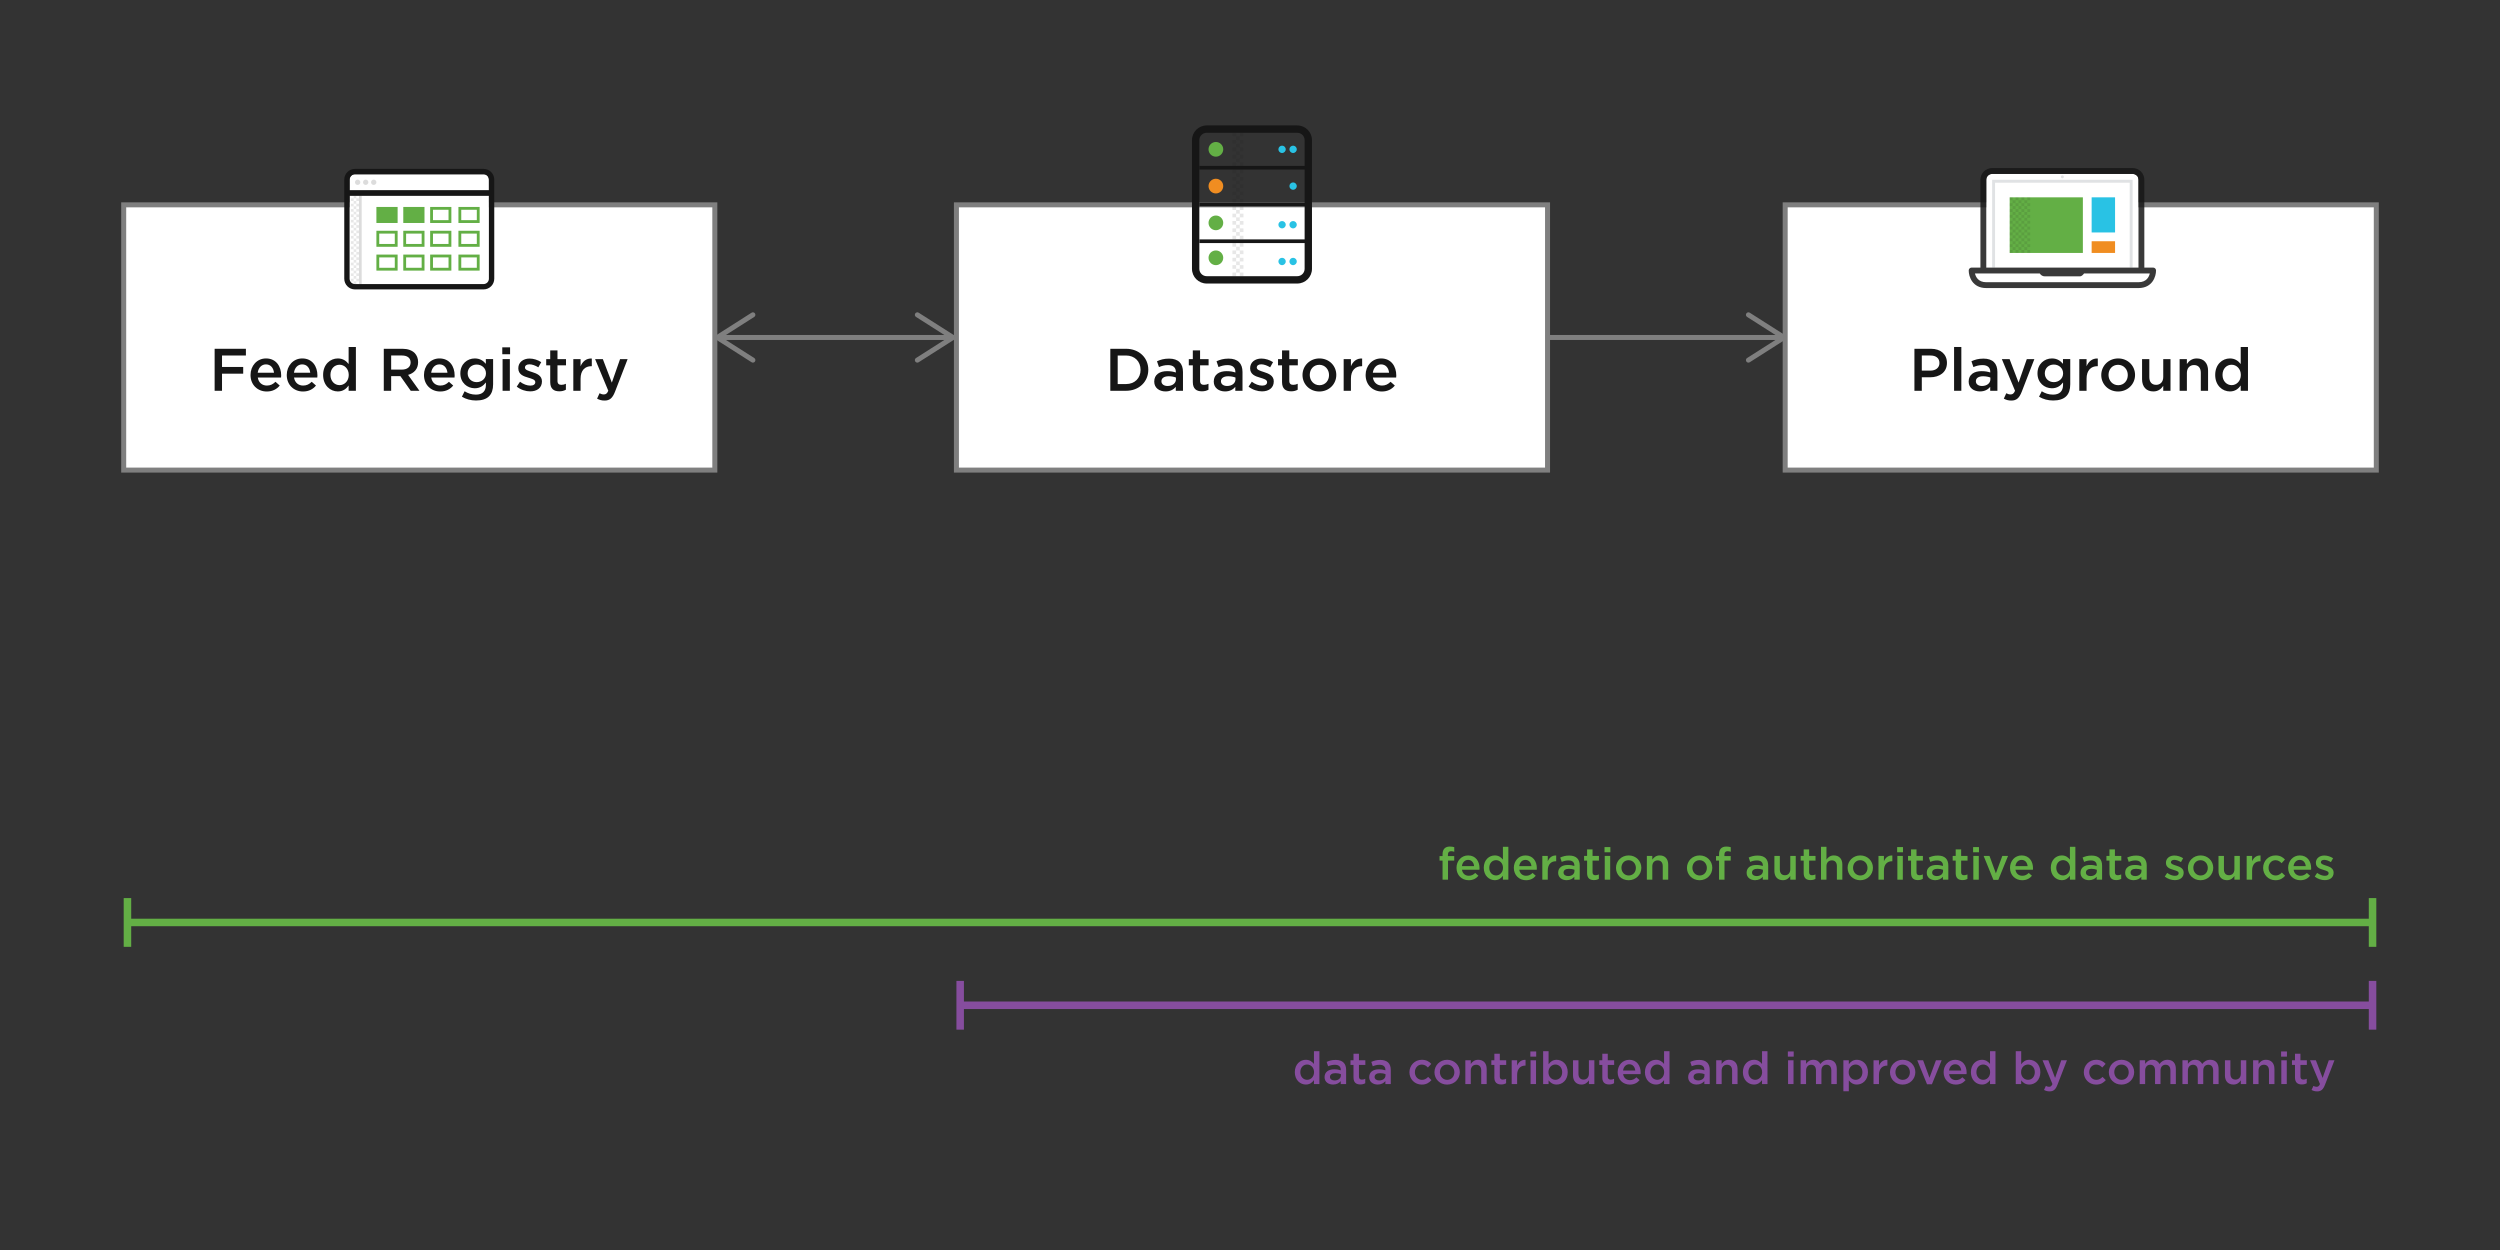 <?xml version="1.0" encoding="utf-8"?>
<!-- Generator: Adobe Illustrator 16.0.4, SVG Export Plug-In . SVG Version: 6.00 Build 0)  -->
<!DOCTYPE svg PUBLIC "-//W3C//DTD SVG 1.1//EN" "http://www.w3.org/Graphics/SVG/1.1/DTD/svg11.dtd">
<svg version="1.1" id="Layer_1" xmlns="http://www.w3.org/2000/svg" xmlns:xlink="http://www.w3.org/1999/xlink" x="0px" y="0px"
	 width="999.993px" height="500px" viewBox="0 0 999.993 500" enable-background="new 0 0 999.993 500" xml:space="preserve">
<rect x="0" y="0" width="999.993" height="500" fill="#333333" stroke="none"/>
<rect x="49.48" y="81.935" fill="#FFFFFF" stroke="#7F7F7F" stroke-width="2" stroke-miterlimit="10" width="236.447" height="106.103"/>
<g>
	<path fill="#161616" d="M85.853,139.511h12.506v2.688h-9.553v4.584h8.473v2.688h-8.473v6.841h-2.953V139.511z"/>
	<path fill="#161616" d="M100.208,150.024v-0.049c0-3.624,2.568-6.601,6.191-6.601c4.033,0,6.074,3.169,6.074,6.817
		c0,0.264-0.025,0.527-0.049,0.815h-9.312c0.312,2.064,1.775,3.217,3.648,3.217c1.416,0,2.424-0.528,3.432-1.513l1.705,1.513
		c-1.201,1.439-2.857,2.376-5.186,2.376C103.04,156.601,100.208,153.937,100.208,150.024z M109.593,149.088
		c-0.191-1.872-1.297-3.336-3.217-3.336c-1.775,0-3.023,1.368-3.287,3.336H109.593z"/>
	<path fill="#161616" d="M114.704,150.024v-0.049c0-3.624,2.568-6.601,6.191-6.601c4.033,0,6.074,3.169,6.074,6.817
		c0,0.264-0.025,0.527-0.049,0.815h-9.312c0.312,2.064,1.775,3.217,3.648,3.217c1.416,0,2.424-0.528,3.432-1.513l1.705,1.513
		c-1.201,1.439-2.857,2.376-5.186,2.376C117.536,156.601,114.704,153.937,114.704,150.024z M124.089,149.088
		c-0.191-1.872-1.297-3.336-3.217-3.336c-1.775,0-3.023,1.368-3.287,3.336H124.089z"/>
	<path fill="#161616" d="M129.247,150v-0.048c0-4.2,2.857-6.577,5.881-6.577c2.088,0,3.408,1.057,4.32,2.232v-6.816h2.904v17.521
		h-2.904V154.2c-0.936,1.32-2.256,2.376-4.32,2.376C132.151,156.576,129.247,154.2,129.247,150z M139.497,150v-0.048
		c0-2.448-1.729-4.057-3.672-4.057c-1.992,0-3.648,1.536-3.648,4.057V150c0,2.448,1.68,4.057,3.648,4.057
		C137.769,154.057,139.497,152.424,139.497,150z"/>
	<path fill="#161616" d="M153.513,139.511h7.488c2.111,0,3.768,0.624,4.848,1.681c0.889,0.912,1.393,2.16,1.393,3.624v0.048
		c0,2.761-1.656,4.417-4.008,5.089l4.535,6.36h-3.479l-4.129-5.856h-0.049h-3.648v5.856h-2.951V139.511z M160.784,147.84
		c2.113,0,3.457-1.104,3.457-2.809v-0.048c0-1.8-1.297-2.784-3.48-2.784h-4.297v5.641H160.784z"/>
	<path fill="#161616" d="M169.591,150.024v-0.049c0-3.624,2.568-6.601,6.193-6.601c4.031,0,6.072,3.169,6.072,6.817
		c0,0.264-0.023,0.527-0.049,0.815h-9.312c0.312,2.064,1.777,3.217,3.648,3.217c1.416,0,2.424-0.528,3.434-1.513l1.703,1.513
		c-1.199,1.439-2.855,2.376-5.184,2.376C172.423,156.601,169.591,153.937,169.591,150.024z M178.976,149.088
		c-0.191-1.872-1.295-3.336-3.215-3.336c-1.777,0-3.025,1.368-3.289,3.336H178.976z"/>
	<path fill="#161616" d="M184.759,158.688l1.08-2.184c1.346,0.84,2.785,1.344,4.514,1.344c2.592,0,4.008-1.344,4.008-3.889v-0.983
		c-1.057,1.368-2.377,2.328-4.465,2.328c-2.977,0-5.76-2.208-5.76-5.929v-0.048c0-3.744,2.809-5.953,5.76-5.953
		c2.137,0,3.457,0.984,4.441,2.16v-1.896h2.904v10.081c0,2.136-0.553,3.72-1.609,4.776c-1.15,1.151-2.928,1.704-5.207,1.704
		C188.337,160.201,186.392,159.673,184.759,158.688z M194.384,149.376v-0.048c0-2.089-1.703-3.505-3.719-3.505
		c-2.018,0-3.602,1.393-3.602,3.48v0.048c0,2.089,1.609,3.505,3.602,3.505C192.681,152.856,194.384,151.416,194.384,149.376z"/>
	<path fill="#161616" d="M200.911,138.935h3.121v2.761h-3.121V138.935z M201.032,143.64h2.904v12.673h-2.904V143.64z"/>
	<path fill="#161616" d="M206.696,154.656l1.295-1.968c1.369,1.032,2.857,1.56,4.152,1.56c1.248,0,1.969-0.527,1.969-1.368v-0.048
		c0-0.984-1.344-1.32-2.832-1.776c-1.873-0.527-3.961-1.296-3.961-3.72v-0.048c0-2.4,1.992-3.864,4.514-3.864
		c1.584,0,3.312,0.552,4.656,1.439l-1.152,2.064c-1.225-0.744-2.52-1.2-3.576-1.2c-1.129,0-1.777,0.528-1.777,1.272v0.048
		c0,0.912,1.369,1.296,2.857,1.776c1.848,0.575,3.936,1.416,3.936,3.696v0.048c0,2.664-2.064,3.984-4.703,3.984
		C210.272,156.553,208.28,155.904,206.696,154.656z"/>
	<path fill="#161616" d="M220.087,152.809v-6.673h-1.607v-2.496h1.607v-3.48h2.904v3.48h3.408v2.496h-3.408v6.217
		c0,1.128,0.576,1.584,1.561,1.584c0.648,0,1.225-0.145,1.801-0.433v2.377c-0.721,0.407-1.537,0.647-2.617,0.647
		C221.601,156.528,220.087,155.593,220.087,152.809z"/>
	<path fill="#161616" d="M229.327,143.64h2.904v2.856c0.793-1.896,2.256-3.192,4.488-3.097v3.072h-0.168
		c-2.543,0-4.32,1.656-4.32,5.017v4.824h-2.904V143.64z"/>
	<path fill="#161616" d="M238.831,159.457l0.984-2.16c0.529,0.288,1.104,0.479,1.705,0.479c0.816,0,1.32-0.359,1.799-1.464
		l-5.279-12.673h3.096l3.6,9.408l3.289-9.408h3.023l-5.039,13.033c-1.008,2.592-2.137,3.552-4.178,3.552
		C240.608,160.225,239.72,159.937,238.831,159.457z"/>
</g>
<rect x="714.066" y="81.935" fill="#FFFFFF" stroke="#7F7F7F" stroke-width="2" stroke-miterlimit="10" width="236.447" height="106.103"/>
<g>
	<path fill="#161616" d="M765.763,139.511h6.625c3.912,0,6.385,2.232,6.385,5.617v0.048c0,3.769-3.023,5.736-6.721,5.736h-3.336v5.4
		h-2.953V139.511z M772.147,148.248c2.232,0,3.625-1.248,3.625-3.001v-0.048c0-1.968-1.416-3-3.625-3h-3.432v6.049H772.147z"/>
	<path fill="#161616" d="M781.628,138.791h2.904v17.521h-2.904V138.791z"/>
	<path fill="#161616" d="M796.077,156.312v-1.561c-0.865,1.032-2.186,1.824-4.105,1.824c-2.4,0-4.512-1.368-4.512-3.912v-0.048
		c0-2.809,2.184-4.152,5.137-4.152c1.535,0,2.52,0.216,3.504,0.528v-0.24c0-1.752-1.104-2.712-3.121-2.712
		c-1.416,0-2.471,0.312-3.623,0.792l-0.793-2.328c1.393-0.624,2.76-1.057,4.824-1.057c3.744,0,5.568,1.969,5.568,5.353v7.513
		H796.077z M796.147,151.008c-0.744-0.288-1.775-0.504-2.904-0.504c-1.822,0-2.902,0.744-2.902,1.968v0.049
		c0,1.2,1.08,1.872,2.447,1.872c1.92,0,3.359-1.08,3.359-2.664V151.008z"/>
	<path fill="#161616" d="M801.522,159.457l0.984-2.16c0.529,0.288,1.104,0.479,1.705,0.479c0.816,0,1.32-0.359,1.799-1.464
		l-5.279-12.673h3.096l3.6,9.408l3.289-9.408h3.023l-5.039,13.033c-1.008,2.592-2.137,3.552-4.178,3.552
		C803.3,160.225,802.411,159.937,801.522,159.457z"/>
	<path fill="#161616" d="M815.612,158.688l1.08-2.184c1.346,0.84,2.785,1.344,4.514,1.344c2.592,0,4.008-1.344,4.008-3.889v-0.983
		c-1.057,1.368-2.377,2.328-4.465,2.328c-2.977,0-5.76-2.208-5.76-5.929v-0.048c0-3.744,2.809-5.953,5.76-5.953
		c2.137,0,3.457,0.984,4.441,2.16v-1.896h2.904v10.081c0,2.136-0.553,3.72-1.609,4.776c-1.15,1.151-2.928,1.704-5.207,1.704
		C819.19,160.201,817.245,159.673,815.612,158.688z M825.237,149.376v-0.048c0-2.089-1.703-3.505-3.719-3.505
		c-2.018,0-3.602,1.393-3.602,3.48v0.048c0,2.089,1.609,3.505,3.602,3.505C823.534,152.856,825.237,151.416,825.237,149.376z"/>
	<path fill="#161616" d="M831.718,143.64h2.904v2.856c0.791-1.896,2.256-3.192,4.488-3.097v3.072h-0.168
		c-2.545,0-4.32,1.656-4.32,5.017v4.824h-2.904V143.64z"/>
	<path fill="#161616" d="M840.499,150.048V150c0-3.624,2.881-6.625,6.77-6.625s6.744,2.952,6.744,6.577V150
		c0,3.601-2.881,6.601-6.793,6.601C843.356,156.601,840.499,153.648,840.499,150.048z M851.108,150.048V150
		c0-2.232-1.607-4.08-3.889-4.08c-2.328,0-3.816,1.824-3.816,4.032V150c0,2.208,1.609,4.08,3.865,4.08
		C849.62,154.08,851.108,152.232,851.108,150.048z"/>
	<path fill="#161616" d="M856.819,151.704v-8.064h2.904v7.2c0,1.969,0.984,3.097,2.713,3.097c1.68,0,2.855-1.177,2.855-3.145v-7.152
		h2.904v12.673h-2.904v-1.968c-0.816,1.199-1.992,2.231-3.961,2.231C858.476,156.576,856.819,154.656,856.819,151.704z"/>
	<path fill="#161616" d="M871.843,143.64h2.904v1.968c0.816-1.2,1.992-2.232,3.961-2.232c2.855,0,4.512,1.921,4.512,4.873v8.064
		h-2.904v-7.2c0-1.969-0.984-3.097-2.711-3.097c-1.682,0-2.857,1.176-2.857,3.145v7.152h-2.904V143.64z"/>
	<path fill="#161616" d="M886.075,150v-0.048c0-4.2,2.855-6.577,5.881-6.577c2.088,0,3.408,1.057,4.32,2.232v-6.816h2.904v17.521
		h-2.904V154.2c-0.938,1.32-2.256,2.376-4.32,2.376C888.979,156.576,886.075,154.2,886.075,150z M896.323,150v-0.048
		c0-2.448-1.727-4.057-3.672-4.057c-1.992,0-3.648,1.536-3.648,4.057V150c0,2.448,1.68,4.057,3.648,4.057
		C894.597,154.057,896.323,152.424,896.323,150z"/>
</g>
<rect x="382.564" y="81.935" fill="#FFFFFF" stroke="#7F7F7F" stroke-width="2" stroke-miterlimit="10" width="236.447" height="106.103"/>
<g>
	<path fill="#161616" d="M444.122,139.511h6.266c5.279,0,8.928,3.625,8.928,8.354v0.048c0,4.729-3.648,8.4-8.928,8.4h-6.266V139.511
		z M450.388,153.624c3.527,0,5.832-2.376,5.832-5.664v-0.048c0-3.289-2.305-5.713-5.832-5.713h-3.312v11.425H450.388z"/>
	<path fill="#161616" d="M470.308,156.312v-1.561c-0.865,1.032-2.186,1.824-4.105,1.824c-2.4,0-4.512-1.368-4.512-3.912v-0.048
		c0-2.809,2.184-4.152,5.137-4.152c1.535,0,2.52,0.216,3.504,0.528v-0.24c0-1.752-1.104-2.712-3.121-2.712
		c-1.416,0-2.471,0.312-3.623,0.792l-0.793-2.328c1.393-0.624,2.76-1.057,4.824-1.057c3.744,0,5.568,1.969,5.568,5.353v7.513
		H470.308z M470.378,151.008c-0.744-0.288-1.775-0.504-2.904-0.504c-1.822,0-2.904,0.744-2.904,1.968v0.049
		c0,1.2,1.082,1.872,2.449,1.872c1.92,0,3.359-1.08,3.359-2.664V151.008z"/>
	<path fill="#161616" d="M477.124,152.809v-6.673h-1.607v-2.496h1.607v-3.48h2.904v3.48h3.408v2.496h-3.408v6.217
		c0,1.128,0.576,1.584,1.561,1.584c0.648,0,1.225-0.145,1.801-0.433v2.377c-0.721,0.407-1.537,0.647-2.617,0.647
		C478.638,156.528,477.124,155.593,477.124,152.809z"/>
	<path fill="#161616" d="M494.118,156.312v-1.561c-0.865,1.032-2.186,1.824-4.105,1.824c-2.4,0-4.512-1.368-4.512-3.912v-0.048
		c0-2.809,2.184-4.152,5.137-4.152c1.535,0,2.52,0.216,3.504,0.528v-0.24c0-1.752-1.104-2.712-3.121-2.712
		c-1.416,0-2.471,0.312-3.623,0.792l-0.793-2.328c1.393-0.624,2.76-1.057,4.824-1.057c3.744,0,5.568,1.969,5.568,5.353v7.513
		H494.118z M494.188,151.008c-0.744-0.288-1.775-0.504-2.904-0.504c-1.822,0-2.904,0.744-2.904,1.968v0.049
		c0,1.2,1.082,1.872,2.449,1.872c1.92,0,3.359-1.08,3.359-2.664V151.008z"/>
	<path fill="#161616" d="M499.421,154.656l1.295-1.968c1.369,1.032,2.857,1.56,4.152,1.56c1.248,0,1.969-0.527,1.969-1.368v-0.048
		c0-0.984-1.344-1.32-2.832-1.776c-1.873-0.527-3.961-1.296-3.961-3.72v-0.048c0-2.4,1.992-3.864,4.514-3.864
		c1.584,0,3.312,0.552,4.656,1.439l-1.152,2.064c-1.225-0.744-2.521-1.2-3.576-1.2c-1.129,0-1.777,0.528-1.777,1.272v0.048
		c0,0.912,1.369,1.296,2.857,1.776c1.848,0.575,3.936,1.416,3.936,3.696v0.048c0,2.664-2.064,3.984-4.703,3.984
		C502.997,156.553,501.005,155.904,499.421,154.656z"/>
	<path fill="#161616" d="M512.812,152.809v-6.673h-1.607v-2.496h1.607v-3.48h2.904v3.48h3.408v2.496h-3.408v6.217
		c0,1.128,0.576,1.584,1.561,1.584c0.648,0,1.225-0.145,1.801-0.433v2.377c-0.721,0.407-1.537,0.647-2.617,0.647
		C514.325,156.528,512.812,155.593,512.812,152.809z"/>
	<path fill="#161616" d="M520.999,150.048V150c0-3.624,2.881-6.625,6.768-6.625c3.889,0,6.746,2.952,6.746,6.577V150
		c0,3.601-2.881,6.601-6.793,6.601C523.854,156.601,520.999,153.648,520.999,150.048z M531.608,150.048V150
		c0-2.232-1.609-4.08-3.889-4.08c-2.328,0-3.816,1.824-3.816,4.032V150c0,2.208,1.607,4.08,3.863,4.08
		C530.12,154.08,531.608,152.232,531.608,150.048z"/>
	<path fill="#161616" d="M537.462,143.64h2.904v2.856c0.793-1.896,2.256-3.192,4.488-3.097v3.072h-0.168
		c-2.543,0-4.32,1.656-4.32,5.017v4.824h-2.904V143.64z"/>
	<path fill="#161616" d="M546.245,150.024v-0.049c0-3.624,2.568-6.601,6.191-6.601c4.033,0,6.074,3.169,6.074,6.817
		c0,0.264-0.025,0.527-0.049,0.815h-9.312c0.312,2.064,1.775,3.217,3.648,3.217c1.416,0,2.424-0.528,3.432-1.513l1.705,1.513
		c-1.201,1.439-2.857,2.376-5.186,2.376C549.077,156.601,546.245,153.937,546.245,150.024z M555.63,149.088
		c-0.191-1.872-1.297-3.336-3.217-3.336c-1.775,0-3.023,1.368-3.287,3.336H555.63z"/>
</g>
<g>
	<g>
		
			<line fill="none" stroke="#7F7F7F" stroke-width="2" stroke-miterlimit="10" x1="288.333" y1="134.986" x2="379.761" y2="134.986"/>
		<g>
			<path fill="#7F7F7F" d="M302.001,144.586c0.297-0.465,0.159-1.084-0.307-1.381l-12.905-8.219l12.905-8.219
				c0.466-0.297,0.604-0.916,0.307-1.381s-0.919-0.6-1.381-0.307l-14.229,9.062c-0.288,0.184-0.463,0.502-0.463,0.844
				s0.175,0.66,0.463,0.844l14.229,9.062c0.166,0.105,0.353,0.156,0.536,0.156C301.486,145.049,301.81,144.885,302.001,144.586z"/>
		</g>
		<g>
			<path fill="#7F7F7F" d="M366.093,144.586c-0.297-0.465-0.159-1.084,0.307-1.381l12.905-8.219l-12.905-8.219
				c-0.466-0.297-0.604-0.916-0.307-1.381s0.919-0.6,1.381-0.307l14.229,9.062c0.288,0.184,0.463,0.502,0.463,0.844
				s-0.175,0.66-0.463,0.844l-14.229,9.062c-0.166,0.105-0.353,0.156-0.536,0.156C366.607,145.049,366.284,144.885,366.093,144.586z
				"/>
		</g>
	</g>
</g>
<g>
	<g>
		
			<line fill="none" stroke="#7F7F7F" stroke-width="2" stroke-miterlimit="10" x1="618.359" y1="134.986" x2="712.192" y2="134.986"/>
		<g>
			<path fill="#7F7F7F" d="M698.524,144.586c-0.297-0.465-0.159-1.084,0.307-1.381l12.905-8.219l-12.905-8.219
				c-0.466-0.297-0.604-0.916-0.307-1.381s0.919-0.6,1.381-0.307l14.229,9.062c0.288,0.184,0.463,0.502,0.463,0.844
				s-0.175,0.66-0.463,0.844l-14.229,9.062c-0.166,0.105-0.353,0.156-0.536,0.156C699.039,145.049,698.716,144.885,698.524,144.586z
				"/>
		</g>
	</g>
</g>
<g>
	<path fill="#63AF45" d="M486.349,62.672c1.624,0,2.941-1.316,2.941-2.94s-1.317-2.941-2.941-2.941
		c-1.625,0-2.941,1.317-2.941,2.941S484.724,62.672,486.349,62.672 M486.349,86.205c-1.625,0-2.941,1.317-2.941,2.941
		s1.316,2.94,2.941,2.94c1.624,0,2.941-1.316,2.941-2.94S487.973,86.205,486.349,86.205 M486.349,100.176
		c-1.625,0-2.941,1.317-2.941,2.943c0,1.624,1.316,2.941,2.941,2.941c1.624,0,2.941-1.317,2.941-2.941
		C489.29,101.493,487.973,100.176,486.349,100.176"/>
	<path fill="#F08D21" d="M486.349,71.498c-1.625,0-2.941,1.316-2.941,2.94c0,1.625,1.316,2.941,2.941,2.941
		c1.624,0,2.941-1.316,2.941-2.941C489.29,72.814,487.973,71.498,486.349,71.498"/>
	<path fill="#29C2E4" d="M517.233,61.202c0.814,0,1.472-0.659,1.472-1.471c0-0.812-0.657-1.471-1.472-1.471
		c-0.812,0-1.47,0.658-1.47,1.471C515.764,60.543,516.422,61.202,517.233,61.202 M512.822,58.261c-0.813,0-1.471,0.658-1.471,1.471
		c0,0.812,0.657,1.471,1.471,1.471s1.471-0.659,1.471-1.471C514.293,58.919,513.636,58.261,512.822,58.261 M517.233,72.969
		c-0.812,0-1.47,0.657-1.47,1.47c0,0.813,0.658,1.472,1.47,1.472c0.814,0,1.472-0.658,1.472-1.472
		C518.705,73.626,518.048,72.969,517.233,72.969"/>
	<path fill="#29C2E4" d="M517.233,91.352c0.814,0,1.472-0.658,1.472-1.471c0-0.812-0.657-1.469-1.472-1.469
		c-0.812,0-1.47,0.657-1.47,1.469C515.764,90.693,516.422,91.352,517.233,91.352 M512.822,88.412c-0.813,0-1.471,0.657-1.471,1.469
		c0,0.812,0.657,1.471,1.471,1.471s1.471-0.658,1.471-1.471C514.293,89.069,513.636,88.412,512.822,88.412 M517.233,103.119
		c-0.812,0-1.47,0.658-1.47,1.469c0,0.813,0.658,1.473,1.47,1.473c0.814,0,1.472-0.659,1.472-1.473
		C518.705,103.777,518.048,103.119,517.233,103.119 M512.822,103.119c-0.813,0-1.471,0.658-1.471,1.469
		c0,0.813,0.657,1.473,1.471,1.473s1.471-0.659,1.471-1.473C514.293,103.777,513.636,103.119,512.822,103.119"/>
	<g opacity="0.102">
		<g>
			<defs>
				<rect id="SVGID_11_" x="492.967" y="53.112" width="4.412" height="57.36"/>
			</defs>
			<clipPath id="SVGID_2_">
				<use xlink:href="#SVGID_11_"  overflow="visible"/>
			</clipPath>
			<path clip-path="url(#SVGID_2_)" fill="#161616" d="M492.967,66.349h1.471v-1.47h-1.471V66.349z M494.438,67.82h1.47v-1.472
				h-1.47V67.82z M497.379,67.82h-1.472v1.471h1.472V67.82z M492.967,69.291h1.471V67.82h-1.471V69.291z M494.438,70.761h1.47v-1.47
				h-1.47V70.761z M497.379,70.761h-1.472v1.472h1.472V70.761z M492.967,72.232h1.471v-1.472h-1.471V72.232z M494.438,73.703h1.47
				v-1.471h-1.47V73.703z M497.379,64.879h-1.472v1.47h1.472V64.879z M492.967,75.173h1.471v-1.47h-1.471V75.173z M494.438,76.645
				h1.47v-1.472h-1.47V76.645z M497.379,76.645h-1.472v1.471h1.472V76.645z M492.967,78.115h1.471v-1.471h-1.471V78.115z
				 M494.438,79.586h1.47v-1.471h-1.47V79.586z M497.379,79.586h-1.472v1.471h1.472V79.586z M492.967,81.057h1.471v-1.471h-1.471
				V81.057z M494.438,82.527h1.47v-1.471h-1.47V82.527z M497.379,73.703h-1.472v1.47h1.472V73.703z M492.967,83.997h1.471v-1.47
				h-1.471V83.997z M494.438,85.469h1.47v-1.472h-1.47V85.469z M497.379,85.469h-1.472v1.471h1.472V85.469z M492.967,86.939h1.471
				v-1.471h-1.471V86.939z M494.438,88.412h1.47v-1.473h-1.47V88.412z M497.379,88.412h-1.472v1.469h1.472V88.412z M492.967,89.881
				h1.471v-1.469h-1.471V89.881z M494.438,91.352h1.47v-1.471h-1.47V91.352z M497.379,82.527h-1.472v1.47h1.472V82.527z
				 M492.967,92.824h1.471v-1.473h-1.471V92.824z M494.438,94.295h1.47v-1.471h-1.47V94.295z M497.379,94.295h-1.472v1.469h1.472
				V94.295z M492.967,95.764h1.471v-1.469h-1.471V95.764z M497.379,91.352h-1.472v1.473h1.472V91.352z M492.967,57.524h1.471v-1.471
				h-1.471V57.524z M495.907,57.524h-1.47v1.472h1.47V57.524z M497.379,58.996h-1.472v1.47h1.472V58.996z M492.967,60.466h1.471
				v-1.47h-1.471V60.466z M495.907,60.466h-1.47v1.471h1.47V60.466z M497.379,61.937h-1.472v1.472h1.472V61.937z M492.967,63.408
				h1.471v-1.472h-1.471V63.408z M495.907,63.408h-1.47v1.471h1.47V63.408z M497.379,56.054h-1.472v1.471h1.472V56.054z
				 M497.379,53.112h-1.472v1.471h1.472V53.112z M492.967,54.583h1.471v-1.471h-1.471V54.583z M495.907,54.583h-1.47v1.471h1.47
				V54.583z M494.438,97.236h1.47v-1.473h-1.47V97.236z M497.379,97.236h-1.472v1.469h1.472V97.236z M492.967,98.705h1.471v-1.469
				h-1.471V98.705z M494.438,100.176h1.47v-1.471h-1.47V100.176z M497.379,100.176h-1.472v1.473h1.472V100.176z M492.967,101.648
				h1.471v-1.473h-1.471V101.648z M494.438,103.119h1.47v-1.471h-1.47V103.119z M492.967,104.588h1.471v-1.469h-1.471V104.588z
				 M494.438,106.061h1.47v-1.473h-1.47V106.061z M497.379,103.119h-1.472v1.469h1.472V103.119z M492.967,107.531h1.471v-1.471
				h-1.471V107.531z M494.438,109.002h1.47v-1.471h-1.47V109.002z M497.379,109.002h-1.472v1.471h1.472V109.002z M492.967,110.473
				h1.471v-1.471h-1.471V110.473z M497.379,106.061h-1.472v1.471h1.472V106.061z"/>
		</g>
	</g>
	<rect x="479.73" y="81.057" fill="#161616" width="42.651" height="1.471"/>
	<rect x="479.73" y="66.349" fill="#161616" width="42.651" height="1.472"/>
	<path fill="#161616" d="M479.73,97.236h42.521c0.293-0.5,0.609-0.992,0.957-1.473H479.73V97.236z"/>
	<path fill="#161616" d="M518.905,113.414c3.248,0,5.883-2.635,5.883-5.883V56.054c0-3.248-2.635-5.882-5.883-5.882h-36.234
		c-3.248,0-5.883,2.634-5.883,5.882v51.478c0,3.248,2.635,5.883,5.883,5.883H518.905z M482.671,110.473
		c-1.624,0-2.94-1.317-2.94-2.941V56.054c0-1.624,1.316-2.941,2.94-2.941h36.234c1.624,0,2.94,1.317,2.94,2.941v51.478
		c0,1.624-1.316,2.941-2.94,2.941H482.671z"/>
</g>
<g>
	<path fill="#FFFFFF" d="M855.388,71.909c0-0.16-0.154-0.759-0.188-0.911c-0.123-0.611-0.349-0.694-0.847-1.03
		c-0.374-0.252-0.825-0.399-1.308-0.399h-56.195c-0.486,0-0.938,0.147-1.311,0.399c-0.498,0.336-0.861,0.86-0.984,1.471
		c-0.032,0.152-0.047,0.311-0.047,0.471v35.122h60.879V71.909z M833.626,109.373c-0.424,0.585-1.008,1.171-1.654,1.171h-14.049
		c-0.865,0-1.611-0.473-2.019-1.171h-25.929c0.32,1.399,1.33,3.508,4.52,3.514c0.005,0,0.008-0.002,0.008-0.002h60.885l0.01,0.002
		c3.189-0.006,4.2-2.114,4.52-3.514H833.626z"/>
	<rect x="836.653" y="96.495" fill="#F08D21" width="9.365" height="4.683"/>
	<rect x="836.653" y="78.934" fill="#29C2E4" width="9.365" height="14.05"/>
	<rect x="803.872" y="78.934" fill="#63AF45" width="29.27" height="22.244"/>
	<g opacity="0.149">
		<g>
			<defs>
				<rect id="SVGID_13_" x="796.849" y="70.154" width="56.195" height="36.877"/>
			</defs>
			<clipPath id="SVGID_4_">
				<use xlink:href="#SVGID_13_"  overflow="visible"/>
			</clipPath>
			<path clip-path="url(#SVGID_4_)" fill="#323F4C" d="M796.849,71.909v35.122h1.17V73.08h53.854v33.951h1.172V71.909H796.849z
				 M824.946,71.324c0.324,0,0.585-0.262,0.585-0.586c0-0.323-0.261-0.584-0.585-0.584c-0.323,0-0.586,0.261-0.586,0.584
				C824.36,71.062,824.623,71.324,824.946,71.324"/>
		</g>
	</g>
	<g opacity="0.102">
		<g>
			<defs>
				<rect id="SVGID_15_" x="803.872" y="78.934" width="8.197" height="22.244"/>
			</defs>
			<clipPath id="SVGID_6_">
				<use xlink:href="#SVGID_15_"  overflow="visible"/>
			</clipPath>
			<path clip-path="url(#SVGID_6_)" fill="#161616" d="M807.386,78.934h-1.172v1.171h1.172V78.934z M803.872,80.104h1.172v-1.171
				h-1.172V80.104z M809.728,78.934h-1.171v1.171h1.171V78.934z M807.386,83.616h1.171v-1.171h-1.171V83.616z M808.557,82.445h1.171
				v-1.17h-1.171V82.445z M803.872,82.445h1.172v-1.17h-1.172V82.445z M806.214,82.445h-1.17v1.171h1.17V82.445z M807.386,81.275
				h-1.172v1.17h1.172V81.275z M808.557,80.104h-1.171v1.171h1.171V80.104z M806.214,80.104h-1.17v1.171h1.17V80.104z
				 M807.386,85.958h-1.172v1.171h1.172V85.958z M807.386,85.958h1.171v-1.171h-1.171V85.958z M808.557,84.787h1.171v-1.171h-1.171
				V84.787z M803.872,87.129h1.172v-1.171h-1.172V87.129z M806.214,84.787h-1.17v1.171h1.17V84.787z M807.386,83.616h-1.172v1.171
				h1.172V83.616z M808.557,87.129h1.171v-1.171h-1.171V87.129z M803.872,84.787h1.172v-1.171h-1.172V84.787z M807.386,90.642h1.171
				V89.47h-1.171V90.642z M808.557,89.47h1.171v-1.171h-1.171V89.47z M803.872,89.47h1.172v-1.171h-1.172V89.47z M806.214,89.47
				h-1.17v1.172h1.17V89.47z M807.386,88.299h-1.172v1.171h1.172V88.299z M807.386,88.299h1.171v-1.17h-1.171V88.299z
				 M806.214,87.129h-1.17v1.17h1.17V87.129z M807.386,92.983h-1.172v1.171h1.172V92.983z M807.386,92.983h1.171v-1.172h-1.171
				V92.983z M808.557,91.812h1.171v-1.17h-1.171V91.812z M803.872,94.154h1.172v-1.171h-1.172V94.154z M806.214,91.812h-1.17v1.172
				h1.17V91.812z M807.386,90.642h-1.172v1.17h1.172V90.642z M808.557,94.154h1.171v-1.171h-1.171V94.154z M803.872,91.812h1.172
				v-1.17h-1.172V91.812z M807.386,97.666h1.171v-1.171h-1.171V97.666z M808.557,96.495h1.171v-1.171h-1.171V96.495z
				 M803.872,96.495h1.172v-1.171h-1.172V96.495z M806.214,96.495h-1.17v1.171h1.17V96.495z M807.386,95.324h-1.172v1.171h1.172
				V95.324z M807.386,95.324h1.171v-1.17h-1.171V95.324z M806.214,94.154h-1.17v1.17h1.17V94.154z M806.214,101.178h1.172v-1.17
				h-1.172V101.178z M807.386,100.008h1.171v-1.171h-1.171V100.008z M808.557,98.837h1.171v-1.171h-1.171V98.837z M803.872,101.178
				h1.172v-1.17h-1.172V101.178z M805.044,100.008h1.17v-1.171h-1.17V100.008z M806.214,98.837h1.172v-1.171h-1.172V98.837z
				 M808.557,101.178h1.171v-1.17h-1.171V101.178z M803.872,98.837h1.172v-1.171h-1.172V98.837z M812.069,78.934h-1.172v1.171h1.172
				V78.934z M809.728,83.616h1.17v-1.171h-1.17V83.616z M812.069,81.275h-1.172v1.17h1.172V81.275z M809.728,81.275h1.17v-1.171
				h-1.17V81.275z M809.728,85.958h1.17v-1.171h-1.17V85.958z M812.069,83.616h-1.172v1.171h1.172V83.616z M812.069,85.958h-1.172
				v1.171h1.172V85.958z M809.728,90.642h1.17V89.47h-1.17V90.642z M812.069,88.299h-1.172v1.171h1.172V88.299z M809.728,88.299
				h1.17v-1.17h-1.17V88.299z M809.728,92.983h1.17v-1.172h-1.17V92.983z M812.069,90.642h-1.172v1.17h1.172V90.642z
				 M812.069,92.983h-1.172v1.171h1.172V92.983z M809.728,97.666h1.17v-1.171h-1.17V97.666z M812.069,95.324h-1.172v1.171h1.172
				V95.324z M809.728,95.324h1.17v-1.17h-1.17V95.324z M809.728,100.008h1.17v-1.171h-1.17V100.008z M812.069,97.666h-1.172v1.171
				h1.172V97.666z M812.069,100.008h-1.172v1.17h1.172V100.008z"/>
		</g>
	</g>
	<g opacity="0.851">
		<g>
			<defs>
				<rect id="SVGID_17_" x="787.483" y="67.227" width="74.927" height="48"/>
			</defs>
			<clipPath id="SVGID_8_">
				<use xlink:href="#SVGID_17_"  overflow="visible"/>
			</clipPath>
			<path clip-path="url(#SVGID_8_)" fill="#161616" d="M862.41,108.202c0-0.646-0.524-1.171-1.171-1.171h-3.512V71.909
				c0-2.586-2.098-4.683-4.684-4.683h-56.195c-2.586,0-4.684,2.097-4.684,4.683v35.122h-3.512c-0.646,0-1.17,0.524-1.17,1.171v0.005
				l0,0c0,2.43,1.468,7.021,7.023,7.021v-0.001h60.879v0.001c5.557,0,7.024-4.591,7.024-7.021h-0.003l0.003-0.002 M794.507,71.909
				c0-1.292,1.051-2.341,2.342-2.341h56.195c1.295,0,2.342,1.049,2.342,2.341v35.122h-60.879V71.909z M855.397,112.887l-0.008-0.002
				h-60.883c0,0-0.008,0.002-0.012,0.002c-3.191-0.006-4.199-2.114-4.52-3.514h25.93c0.406,0.696,1.152,1.171,2.018,1.171h14.048
				c0.647,0,1.231-0.586,1.655-1.171h26.291C859.598,110.772,858.587,112.881,855.397,112.887"/>
		</g>
	</g>
</g>
<g>
	<path fill="#FFFFFF" d="M139.845,111.481c0,0.444,0.137,0.855,0.366,1.198c0.31,0.456,0.788,0.787,1.345,0.9
		c0.141,0.029,0.284,0.045,0.434,0.045h53.57V78.268h-55.715V111.481z M195.194,70.641c-0.309-0.456-0.787-0.787-1.344-0.9
		c-0.141-0.029-0.285-0.045-0.434-0.045h-51.428c-0.149,0-0.293,0.016-0.434,0.045c-0.557,0.113-1.035,0.444-1.345,0.9
		c-0.229,0.342-0.366,0.756-0.366,1.198v4.286h55.715v-4.286C195.56,71.396,195.425,70.982,195.194,70.641"/>
	<g opacity="0.149">
		<rect x="143.597" y="78.268" fill="#161616" width="1.07" height="35.357"/>
		<path fill="#161616" d="M143.062,71.839c-0.594,0-1.072,0.48-1.072,1.071c0,0.592,0.479,1.072,1.072,1.072
			c0.59,0,1.07-0.48,1.07-1.072C144.132,72.319,143.651,71.839,143.062,71.839"/>
		<path fill="#161616" d="M146.274,71.839c-0.592,0-1.071,0.48-1.071,1.071c0,0.592,0.479,1.072,1.071,1.072s1.072-0.48,1.072-1.072
			C147.347,72.319,146.866,71.839,146.274,71.839"/>
		<path fill="#161616" d="M149.489,71.839c-0.592,0-1.072,0.48-1.072,1.071c0,0.592,0.48,1.072,1.072,1.072s1.07-0.48,1.07-1.072
			C150.56,72.319,150.081,71.839,149.489,71.839"/>
	</g>
	<g opacity="0.102">
		<g>
			<defs>
				<rect id="SVGID_19_" x="140.382" y="78.268" width="3.213" height="35.357"/>
			</defs>
			<clipPath id="SVGID_10_">
				<use xlink:href="#SVGID_19_"  overflow="visible"/>
			</clipPath>
			<path clip-path="url(#SVGID_10_)" fill="#161616" d="M140.382,108.268h1.071v-1.072h-1.071V108.268z M141.453,105.053h1.072
				v-1.071h-1.072V105.053z M140.382,106.125h1.071v-1.072h-1.071V106.125z M140.382,103.981h1.071v-1.071h-1.071V103.981z
				 M141.453,107.195h1.072v-1.07h-1.072V107.195z M140.382,112.554h1.071v-1.072h-1.071V112.554z M143.595,109.338h-1.069v1.072
				h1.069V109.338z M143.595,105.053h-1.069v1.072h1.069V105.053z M143.595,107.195h-1.069v1.072h1.069V107.195z M143.595,102.91
				h-1.069v1.071h1.069V102.91z M143.595,100.767h-1.069v1.072h1.069V100.767z M140.382,110.41h1.071v-1.072h-1.071V110.41z
				 M141.453,111.481h1.072v-1.071h-1.072V111.481z M141.453,109.338h1.072v-1.07h-1.072V109.338z M141.453,102.91h1.072v-1.071
				h-1.072V102.91z M143.595,111.481h-1.069v1.072h1.069V111.481z M141.453,113.625h1.072v-1.071h-1.072V113.625z M140.382,86.839
				h1.071v-1.072h-1.071V86.839z M143.595,98.625h-1.069v1.07h1.069V98.625z M141.453,90.053h1.072v-1.07h-1.072V90.053z
				 M141.453,87.91h1.072v-1.071h-1.072V87.91z M143.595,94.339h-1.069v1.071h1.069V94.339z M140.382,88.982h1.071V87.91h-1.071
				V88.982z M143.595,96.481h-1.069v1.072h1.069V96.481z M143.595,85.767h-1.069v1.072h1.069V85.767z M143.595,87.91h-1.069v1.072
				h1.069V87.91z M143.595,90.053h-1.069v1.072h1.069V90.053z M143.595,92.195h-1.069v1.072h1.069V92.195z M141.453,94.339h1.072
				v-1.071h-1.072V94.339z M141.453,96.481h1.072V95.41h-1.072V96.481z M140.382,91.125h1.071v-1.072h-1.071V91.125z
				 M140.382,97.554h1.071v-1.072h-1.071V97.554z M141.453,100.767h1.072v-1.071h-1.072V100.767z M140.382,99.695h1.071v-1.07
				h-1.071V99.695z M141.453,98.625h1.072v-1.071h-1.072V98.625z M140.382,95.41h1.071v-1.071h-1.071V95.41z M140.382,93.268h1.071
				v-1.072h-1.071V93.268z M141.453,92.195h1.072v-1.07h-1.072V92.195z M140.382,101.839h1.071v-1.072h-1.071V101.839z
				 M143.595,81.481h-1.069v1.072h1.069V81.481z M143.595,83.625h-1.069v1.07h1.069V83.625z M140.382,80.41h1.071v-1.071h-1.071
				V80.41z M142.525,78.268h-1.072v1.071h1.072V78.268z M143.595,79.339h-1.069v1.071h1.069V79.339z M141.453,81.481h1.072V80.41
				h-1.072V81.481z M141.453,85.767h1.072v-1.071h-1.072V85.767z M140.382,82.554h1.071v-1.072h-1.071V82.554z M140.382,84.695
				h1.071v-1.07h-1.071V84.695z M141.453,83.625h1.072v-1.071h-1.072V83.625z"/>
		</g>
	</g>
	<path fill="#161616" d="M193.417,67.554h-51.428c-2.367,0-4.286,1.918-4.286,4.285v39.643c0,2.367,1.919,4.285,4.286,4.285h51.428
		c2.367,0,4.286-1.918,4.286-4.285V71.839C197.703,69.472,195.784,67.554,193.417,67.554 M141.989,113.625
		c-1.184,0-2.145-0.96-2.145-2.144V78.268h55.715v33.214c0,1.184-0.959,2.144-2.143,2.144H141.989z M195.56,76.125h-55.715v-4.286
		c0-1.184,0.961-2.144,2.145-2.144h51.428c1.184,0,2.143,0.96,2.143,2.144V76.125z"/>
	<rect x="137.703" y="67.554" fill="none" width="60" height="48.213"/>
	<rect x="150.56" y="82.779" fill="#63AF45" width="8.486" height="6.412"/>
	<rect x="161.31" y="82.779" fill="#63AF45" width="8.486" height="6.412"/>
	<path fill="#63AF45" d="M179.413,83.91v4.15h-6.223v-4.15H179.413 M180.544,82.779h-8.484v6.412h8.484V82.779L180.544,82.779z"/>
	<path fill="#63AF45" d="M157.915,93.437v4.149h-6.223v-4.149H157.915 M159.046,92.306h-8.486v6.413h8.486V92.306L159.046,92.306z"
		/>
	<path fill="#63AF45" d="M168.665,93.437v4.149h-6.225v-4.149H168.665 M169.796,92.306h-8.486v6.413h8.486V92.306L169.796,92.306z"
		/>
	<path fill="#63AF45" d="M179.413,93.437v4.149h-6.223v-4.149H179.413 M180.544,92.306h-8.484v6.413h8.484V92.306L180.544,92.306z"
		/>
	<path fill="#63AF45" d="M157.915,102.963v4.149h-6.223v-4.149H157.915 M159.046,101.832h-8.486v6.412h8.486V101.832
		L159.046,101.832z"/>
	<path fill="#63AF45" d="M168.665,102.963v4.149h-6.225v-4.149H168.665 M169.796,101.832h-8.486v6.412h8.486V101.832
		L169.796,101.832z"/>
	<path fill="#63AF45" d="M179.413,102.963v4.149h-6.223v-4.149H179.413 M180.544,101.832h-8.484v6.412h8.484V101.832
		L180.544,101.832z"/>
	<path fill="#63AF45" d="M190.725,83.91v4.15h-6.223v-4.15H190.725 M191.855,82.779h-8.485v6.412h8.485V82.779L191.855,82.779z"/>
	<path fill="#63AF45" d="M190.725,93.437v4.149h-6.223v-4.149H190.725 M191.855,92.306h-8.485v6.413h8.485V92.306L191.855,92.306z"
		/>
	<path fill="#63AF45" d="M190.725,102.963v4.149h-6.223v-4.149H190.725 M191.855,101.832h-8.485v6.412h8.485V101.832
		L191.855,101.832z"/>
</g>
<g>
	<path fill="#63AF45" d="M577.019,344.238h-1.206v-1.818h1.206v-0.684c0-1.062,0.271-1.854,0.774-2.359
		c0.504-0.504,1.206-0.756,2.143-0.756c0.756,0,1.278,0.108,1.765,0.252v1.837c-0.433-0.145-0.811-0.234-1.278-0.234
		c-0.828,0-1.261,0.45-1.261,1.44v0.522h2.521v1.8h-2.484v7.635h-2.179V344.238z"/>
	<path fill="#63AF45" d="M582.599,347.155v-0.036c0-2.719,1.926-4.951,4.645-4.951c3.025,0,4.556,2.377,4.556,5.113
		c0,0.198-0.018,0.396-0.036,0.612h-6.985c0.233,1.549,1.332,2.413,2.736,2.413c1.062,0,1.818-0.396,2.575-1.135l1.278,1.135
		c-0.9,1.08-2.143,1.782-3.89,1.782C584.723,352.089,582.599,350.091,582.599,347.155z M589.639,346.453
		c-0.145-1.404-0.973-2.502-2.413-2.502c-1.332,0-2.269,1.025-2.467,2.502H589.639z"/>
	<path fill="#63AF45" d="M593.505,347.138v-0.036c0-3.15,2.144-4.934,4.412-4.934c1.566,0,2.557,0.792,3.24,1.675v-5.113h2.179
		v13.144h-2.179v-1.584c-0.702,0.99-1.692,1.782-3.24,1.782C595.684,352.071,593.505,350.289,593.505,347.138z M601.193,347.138
		v-0.036c0-1.837-1.296-3.043-2.755-3.043c-1.494,0-2.736,1.152-2.736,3.043v0.036c0,1.837,1.26,3.043,2.736,3.043
		C599.897,350.181,601.193,348.956,601.193,347.138z"/>
	<path fill="#63AF45" d="M605.53,347.155v-0.036c0-2.719,1.926-4.951,4.645-4.951c3.025,0,4.556,2.377,4.556,5.113
		c0,0.198-0.018,0.396-0.036,0.612h-6.985c0.233,1.549,1.332,2.413,2.736,2.413c1.062,0,1.818-0.396,2.575-1.135l1.278,1.135
		c-0.9,1.08-2.143,1.782-3.89,1.782C607.654,352.089,605.53,350.091,605.53,347.155z M612.57,346.453
		c-0.145-1.404-0.973-2.502-2.413-2.502c-1.332,0-2.269,1.025-2.467,2.502H612.57z"/>
	<path fill="#63AF45" d="M616.923,342.366h2.179v2.143c0.595-1.423,1.692-2.395,3.367-2.322v2.305h-0.126
		c-1.908,0-3.241,1.242-3.241,3.763v3.619h-2.179V342.366z"/>
	<path fill="#63AF45" d="M629.726,351.873v-1.17c-0.648,0.773-1.639,1.368-3.079,1.368c-1.801,0-3.385-1.026-3.385-2.935v-0.036
		c0-2.107,1.638-3.115,3.853-3.115c1.152,0,1.891,0.162,2.629,0.396v-0.181c0-1.314-0.828-2.034-2.341-2.034
		c-1.062,0-1.854,0.233-2.719,0.594l-0.594-1.746c1.044-0.469,2.07-0.792,3.619-0.792c2.809,0,4.177,1.476,4.177,4.015v5.636
		H629.726z M629.779,347.894c-0.559-0.216-1.332-0.378-2.179-0.378c-1.368,0-2.179,0.559-2.179,1.477v0.036
		c0,0.9,0.811,1.404,1.837,1.404c1.44,0,2.521-0.811,2.521-1.999V347.894z"/>
	<path fill="#63AF45" d="M634.836,349.244v-5.006h-1.206v-1.872h1.206v-2.61h2.179v2.61h2.557v1.872h-2.557v4.664
		c0,0.846,0.433,1.188,1.171,1.188c0.485,0,0.918-0.108,1.35-0.324v1.782c-0.54,0.307-1.152,0.486-1.962,0.486
		C635.971,352.035,634.836,351.333,634.836,349.244z"/>
	<path fill="#63AF45" d="M641.803,338.837h2.341v2.071h-2.341V338.837z M641.893,342.366h2.179v9.507h-2.179V342.366z"/>
	<path fill="#63AF45" d="M646.392,347.174v-0.036c0-2.719,2.16-4.97,5.077-4.97s5.06,2.215,5.06,4.934v0.036
		c0,2.701-2.161,4.951-5.096,4.951C648.534,352.089,646.392,349.874,646.392,347.174z M654.35,347.174v-0.036
		c0-1.675-1.206-3.061-2.917-3.061c-1.746,0-2.862,1.368-2.862,3.024v0.036c0,1.656,1.206,3.061,2.898,3.061
		C653.233,350.198,654.35,348.812,654.35,347.174z"/>
	<path fill="#63AF45" d="M658.739,342.366h2.179v1.477c0.612-0.9,1.494-1.675,2.971-1.675c2.143,0,3.386,1.44,3.386,3.655v6.05
		h-2.179v-5.401c0-1.477-0.738-2.323-2.035-2.323c-1.26,0-2.143,0.883-2.143,2.359v5.365h-2.179V342.366z"/>
	<path fill="#63AF45" d="M674.778,347.174v-0.036c0-2.719,2.16-4.97,5.077-4.97s5.06,2.215,5.06,4.934v0.036
		c0,2.701-2.161,4.951-5.096,4.951C676.921,352.089,674.778,349.874,674.778,347.174z M682.736,347.174v-0.036
		c0-1.675-1.206-3.061-2.917-3.061c-1.746,0-2.862,1.368-2.862,3.024v0.036c0,1.656,1.206,3.061,2.898,3.061
		C681.62,350.198,682.736,348.812,682.736,347.174z"/>
	<path fill="#63AF45" d="M687.612,344.238h-1.206v-1.818h1.206v-0.684c0-1.062,0.271-1.854,0.774-2.359
		c0.504-0.504,1.206-0.756,2.143-0.756c0.756,0,1.278,0.108,1.765,0.252v1.837c-0.433-0.145-0.811-0.234-1.278-0.234
		c-0.828,0-1.261,0.45-1.261,1.44v0.522h2.521v1.8h-2.484v7.635h-2.179V344.238z"/>
	<path fill="#63AF45" d="M705.108,351.873v-1.17c-0.648,0.773-1.639,1.368-3.079,1.368c-1.801,0-3.385-1.026-3.385-2.935v-0.036
		c0-2.107,1.638-3.115,3.853-3.115c1.152,0,1.891,0.162,2.629,0.396v-0.181c0-1.314-0.828-2.034-2.341-2.034
		c-1.062,0-1.854,0.233-2.719,0.594l-0.594-1.746c1.044-0.469,2.07-0.792,3.619-0.792c2.809,0,4.177,1.476,4.177,4.015v5.636
		H705.108z M705.162,347.894c-0.559-0.216-1.332-0.378-2.179-0.378c-1.368,0-2.179,0.559-2.179,1.477v0.036
		c0,0.9,0.811,1.404,1.837,1.404c1.44,0,2.521-0.811,2.521-1.999V347.894z"/>
	<path fill="#63AF45" d="M709.751,348.416v-6.05h2.179v5.401c0,1.477,0.738,2.323,2.034,2.323c1.261,0,2.143-0.883,2.143-2.359
		v-5.365h2.179v9.507h-2.179v-1.477c-0.612,0.9-1.494,1.675-2.971,1.675C710.993,352.071,709.751,350.631,709.751,348.416z"/>
	<path fill="#63AF45" d="M721.469,349.244v-5.006h-1.206v-1.872h1.206v-2.61h2.179v2.61h2.557v1.872h-2.557v4.664
		c0,0.846,0.433,1.188,1.171,1.188c0.485,0,0.918-0.108,1.35-0.324v1.782c-0.54,0.307-1.152,0.486-1.962,0.486
		C722.604,352.035,721.469,351.333,721.469,349.244z"/>
	<path fill="#63AF45" d="M728.397,338.729h2.179v5.113c0.612-0.9,1.494-1.675,2.971-1.675c2.143,0,3.386,1.44,3.386,3.655v6.05
		h-2.179v-5.401c0-1.477-0.738-2.323-2.035-2.323c-1.26,0-2.143,0.883-2.143,2.359v5.365h-2.179V338.729z"/>
	<path fill="#63AF45" d="M739.036,347.174v-0.036c0-2.719,2.16-4.97,5.077-4.97s5.06,2.215,5.06,4.934v0.036
		c0,2.701-2.161,4.951-5.096,4.951C741.179,352.089,739.036,349.874,739.036,347.174z M746.994,347.174v-0.036
		c0-1.675-1.206-3.061-2.917-3.061c-1.746,0-2.862,1.368-2.862,3.024v0.036c0,1.656,1.206,3.061,2.898,3.061
		C745.878,350.198,746.994,348.812,746.994,347.174z"/>
	<path fill="#63AF45" d="M751.384,342.366h2.179v2.143c0.595-1.423,1.692-2.395,3.367-2.322v2.305h-0.126
		c-1.908,0-3.241,1.242-3.241,3.763v3.619h-2.179V342.366z"/>
	<path fill="#63AF45" d="M758.854,338.837h2.341v2.071h-2.341V338.837z M758.943,342.366h2.179v9.507h-2.179V342.366z"/>
	<path fill="#63AF45" d="M764.416,349.244v-5.006h-1.206v-1.872h1.206v-2.61h2.179v2.61h2.557v1.872h-2.557v4.664
		c0,0.846,0.433,1.188,1.171,1.188c0.485,0,0.918-0.108,1.35-0.324v1.782c-0.54,0.307-1.152,0.486-1.962,0.486
		C765.551,352.035,764.416,351.333,764.416,349.244z"/>
	<path fill="#63AF45" d="M777.161,351.873v-1.17c-0.648,0.773-1.639,1.368-3.079,1.368c-1.801,0-3.385-1.026-3.385-2.935v-0.036
		c0-2.107,1.638-3.115,3.853-3.115c1.152,0,1.891,0.162,2.629,0.396v-0.181c0-1.314-0.828-2.034-2.341-2.034
		c-1.062,0-1.854,0.233-2.719,0.594l-0.594-1.746c1.044-0.469,2.07-0.792,3.619-0.792c2.809,0,4.177,1.476,4.177,4.015v5.636
		H777.161z M777.215,347.894c-0.559-0.216-1.332-0.378-2.179-0.378c-1.368,0-2.179,0.559-2.179,1.477v0.036
		c0,0.9,0.811,1.404,1.837,1.404c1.44,0,2.521-0.811,2.521-1.999V347.894z"/>
	<path fill="#63AF45" d="M782.273,349.244v-5.006h-1.206v-1.872h1.206v-2.61h2.179v2.61h2.557v1.872h-2.557v4.664
		c0,0.846,0.433,1.188,1.171,1.188c0.485,0,0.918-0.108,1.35-0.324v1.782c-0.54,0.307-1.152,0.486-1.962,0.486
		C783.408,352.035,782.273,351.333,782.273,349.244z"/>
	<path fill="#63AF45" d="M789.238,338.837h2.341v2.071h-2.341V338.837z M789.328,342.366h2.179v9.507h-2.179V342.366z"/>
	<path fill="#63AF45" d="M793.45,342.366h2.341l2.557,6.986l2.575-6.986h2.286l-3.889,9.579h-1.963L793.45,342.366z"/>
	<path fill="#63AF45" d="M803.998,347.155v-0.036c0-2.719,1.926-4.951,4.645-4.951c3.025,0,4.556,2.377,4.556,5.113
		c0,0.198-0.018,0.396-0.036,0.612h-6.986c0.234,1.549,1.333,2.413,2.737,2.413c1.062,0,1.818-0.396,2.575-1.135l1.278,1.135
		c-0.9,1.08-2.143,1.782-3.89,1.782C806.122,352.089,803.998,350.091,803.998,347.155z M811.038,346.453
		c-0.145-1.404-0.973-2.502-2.413-2.502c-1.332,0-2.269,1.025-2.467,2.502H811.038z"/>
	<path fill="#63AF45" d="M820.305,347.138v-0.036c0-3.15,2.143-4.934,4.412-4.934c1.566,0,2.557,0.792,3.24,1.675v-5.113h2.179
		v13.144h-2.179v-1.584c-0.702,0.99-1.692,1.782-3.24,1.782C822.483,352.071,820.305,350.289,820.305,347.138z M827.993,347.138
		v-0.036c0-1.837-1.296-3.043-2.755-3.043c-1.494,0-2.736,1.152-2.736,3.043v0.036c0,1.837,1.26,3.043,2.736,3.043
		C826.697,350.181,827.993,348.956,827.993,347.138z"/>
	<path fill="#63AF45" d="M838.667,351.873v-1.17c-0.648,0.773-1.639,1.368-3.079,1.368c-1.801,0-3.385-1.026-3.385-2.935v-0.036
		c0-2.107,1.638-3.115,3.853-3.115c1.152,0,1.891,0.162,2.629,0.396v-0.181c0-1.314-0.828-2.034-2.341-2.034
		c-1.062,0-1.854,0.233-2.719,0.594l-0.594-1.746c1.044-0.469,2.07-0.792,3.619-0.792c2.809,0,4.177,1.476,4.177,4.015v5.636
		H838.667z M838.721,347.894c-0.559-0.216-1.332-0.378-2.179-0.378c-1.368,0-2.179,0.559-2.179,1.477v0.036
		c0,0.9,0.811,1.404,1.837,1.404c1.44,0,2.521-0.811,2.521-1.999V347.894z"/>
	<path fill="#63AF45" d="M843.778,349.244v-5.006h-1.206v-1.872h1.206v-2.61h2.179v2.61h2.557v1.872h-2.557v4.664
		c0,0.846,0.433,1.188,1.171,1.188c0.485,0,0.918-0.108,1.35-0.324v1.782c-0.54,0.307-1.152,0.486-1.962,0.486
		C844.913,352.035,843.778,351.333,843.778,349.244z"/>
	<path fill="#63AF45" d="M856.524,351.873v-1.17c-0.648,0.773-1.639,1.368-3.079,1.368c-1.801,0-3.385-1.026-3.385-2.935v-0.036
		c0-2.107,1.638-3.115,3.853-3.115c1.152,0,1.891,0.162,2.629,0.396v-0.181c0-1.314-0.828-2.034-2.341-2.034
		c-1.062,0-1.854,0.233-2.719,0.594l-0.594-1.746c1.044-0.469,2.07-0.792,3.619-0.792c2.809,0,4.177,1.476,4.177,4.015v5.636
		H856.524z M856.578,347.894c-0.559-0.216-1.332-0.378-2.179-0.378c-1.368,0-2.179,0.559-2.179,1.477v0.036
		c0,0.9,0.811,1.404,1.837,1.404c1.44,0,2.521-0.811,2.521-1.999V347.894z"/>
	<path fill="#63AF45" d="M865.898,350.631l0.973-1.477c1.026,0.774,2.143,1.17,3.115,1.17c0.936,0,1.477-0.396,1.477-1.026v-0.035
		c0-0.738-1.009-0.991-2.125-1.333c-1.404-0.396-2.971-0.972-2.971-2.791v-0.035c0-1.801,1.494-2.899,3.385-2.899
		c1.188,0,2.484,0.414,3.493,1.08l-0.864,1.549c-0.918-0.559-1.891-0.9-2.683-0.9c-0.847,0-1.333,0.396-1.333,0.954v0.036
		c0,0.685,1.026,0.973,2.143,1.333c1.387,0.432,2.953,1.062,2.953,2.772v0.036c0,1.998-1.548,2.988-3.529,2.988
		C868.582,352.053,867.087,351.567,865.898,350.631z"/>
	<path fill="#63AF45" d="M875.151,347.174v-0.036c0-2.719,2.16-4.97,5.077-4.97s5.06,2.215,5.06,4.934v0.036
		c0,2.701-2.161,4.951-5.096,4.951C877.294,352.089,875.151,349.874,875.151,347.174z M883.109,347.174v-0.036
		c0-1.675-1.206-3.061-2.917-3.061c-1.746,0-2.862,1.368-2.862,3.024v0.036c0,1.656,1.206,3.061,2.898,3.061
		C881.993,350.198,883.109,348.812,883.109,347.174z"/>
	<path fill="#63AF45" d="M887.392,348.416v-6.05h2.179v5.401c0,1.477,0.738,2.323,2.034,2.323c1.261,0,2.143-0.883,2.143-2.359
		v-5.365h2.179v9.507h-2.179v-1.477c-0.612,0.9-1.494,1.675-2.971,1.675C888.634,352.071,887.392,350.631,887.392,348.416z"/>
	<path fill="#63AF45" d="M898.659,342.366h2.179v2.143c0.595-1.423,1.692-2.395,3.367-2.322v2.305h-0.126
		c-1.908,0-3.241,1.242-3.241,3.763v3.619h-2.179V342.366z"/>
	<path fill="#63AF45" d="M905.246,347.174v-0.036c0-2.701,2.088-4.97,4.933-4.97c1.801,0,2.917,0.666,3.8,1.639l-1.351,1.458
		c-0.666-0.702-1.368-1.188-2.467-1.188c-1.585,0-2.737,1.368-2.737,3.024v0.036c0,1.692,1.171,3.061,2.846,3.061
		c1.026,0,1.782-0.485,2.467-1.188l1.314,1.297c-0.937,1.044-2.035,1.782-3.89,1.782
		C907.334,352.089,905.246,349.874,905.246,347.174z"/>
	<path fill="#63AF45" d="M915.257,347.155v-0.036c0-2.719,1.926-4.951,4.645-4.951c3.025,0,4.556,2.377,4.556,5.113
		c0,0.198-0.018,0.396-0.036,0.612h-6.985c0.233,1.549,1.332,2.413,2.736,2.413c1.062,0,1.818-0.396,2.575-1.135l1.278,1.135
		c-0.9,1.08-2.143,1.782-3.89,1.782C917.381,352.089,915.257,350.091,915.257,347.155z M922.297,346.453
		c-0.145-1.404-0.973-2.502-2.413-2.502c-1.332,0-2.269,1.025-2.467,2.502H922.297z"/>
	<path fill="#63AF45" d="M925.875,350.631l0.973-1.477c1.026,0.774,2.143,1.17,3.115,1.17c0.936,0,1.477-0.396,1.477-1.026v-0.035
		c0-0.738-1.009-0.991-2.125-1.333c-1.404-0.396-2.971-0.972-2.971-2.791v-0.035c0-1.801,1.494-2.899,3.385-2.899
		c1.188,0,2.484,0.414,3.493,1.08l-0.864,1.549c-0.918-0.559-1.891-0.9-2.683-0.9c-0.847,0-1.333,0.396-1.333,0.954v0.036
		c0,0.685,1.026,0.973,2.143,1.333c1.387,0.432,2.953,1.062,2.953,2.772v0.036c0,1.998-1.548,2.988-3.529,2.988
		C928.559,352.053,927.063,351.567,925.875,350.631z"/>
</g>
<g>
	<g>
		<line fill="none" stroke="#63AF45" stroke-width="3" stroke-miterlimit="10" x1="50.98" y1="368.982" x2="949.014" y2="368.982"/>
		<g>
			<rect x="49.48" y="359.232" fill="#63AF45" width="3" height="19.5"/>
		</g>
		<g>
			<rect x="947.514" y="359.232" fill="#63AF45" width="3" height="19.5"/>
		</g>
	</g>
</g>
<g>
	<path fill="#864D9E" d="M517.925,428.883v-0.036c0-3.15,2.144-4.934,4.412-4.934c1.566,0,2.557,0.792,3.24,1.675v-5.113h2.179
		v13.144h-2.179v-1.584c-0.702,0.99-1.692,1.782-3.24,1.782C520.104,433.816,517.925,432.034,517.925,428.883z M525.613,428.883
		v-0.036c0-1.837-1.296-3.043-2.755-3.043c-1.494,0-2.736,1.152-2.736,3.043v0.036c0,1.837,1.26,3.043,2.736,3.043
		C524.317,431.926,525.613,430.701,525.613,428.883z"/>
	<path fill="#864D9E" d="M536.287,433.618v-1.17c-0.648,0.773-1.639,1.368-3.079,1.368c-1.801,0-3.386-1.026-3.386-2.935v-0.036
		c0-2.107,1.639-3.115,3.854-3.115c1.152,0,1.891,0.162,2.629,0.396v-0.181c0-1.314-0.828-2.034-2.341-2.034
		c-1.062,0-1.854,0.233-2.719,0.594l-0.594-1.746c1.044-0.469,2.07-0.792,3.619-0.792c2.809,0,4.177,1.476,4.177,4.015v5.636
		H536.287z M536.341,429.639c-0.559-0.216-1.333-0.378-2.179-0.378c-1.368,0-2.179,0.559-2.179,1.477v0.036
		c0,0.9,0.811,1.404,1.837,1.404c1.44,0,2.521-0.811,2.521-1.999V429.639z"/>
	<path fill="#864D9E" d="M541.398,430.989v-5.006h-1.206v-1.872h1.206v-2.61h2.179v2.61h2.557v1.872h-2.557v4.664
		c0,0.846,0.433,1.188,1.171,1.188c0.485,0,0.918-0.108,1.35-0.324v1.782c-0.54,0.307-1.152,0.486-1.962,0.486
		C542.533,433.78,541.398,433.078,541.398,430.989z"/>
	<path fill="#864D9E" d="M554.145,433.618v-1.17c-0.648,0.773-1.639,1.368-3.079,1.368c-1.801,0-3.386-1.026-3.386-2.935v-0.036
		c0-2.107,1.639-3.115,3.854-3.115c1.152,0,1.891,0.162,2.629,0.396v-0.181c0-1.314-0.828-2.034-2.341-2.034
		c-1.062,0-1.854,0.233-2.719,0.594l-0.594-1.746c1.044-0.469,2.07-0.792,3.619-0.792c2.809,0,4.177,1.476,4.177,4.015v5.636
		H554.145z M554.198,429.639c-0.559-0.216-1.333-0.378-2.179-0.378c-1.368,0-2.179,0.559-2.179,1.477v0.036
		c0,0.9,0.811,1.404,1.837,1.404c1.44,0,2.521-0.811,2.521-1.999V429.639z"/>
	<path fill="#864D9E" d="M563.771,428.919v-0.036c0-2.701,2.088-4.97,4.933-4.97c1.801,0,2.917,0.666,3.8,1.639l-1.351,1.458
		c-0.666-0.702-1.368-1.188-2.467-1.188c-1.585,0-2.737,1.368-2.737,3.024v0.036c0,1.692,1.171,3.061,2.846,3.061
		c1.026,0,1.782-0.485,2.467-1.188l1.314,1.297c-0.937,1.044-2.035,1.782-3.89,1.782
		C565.859,433.834,563.771,431.619,563.771,428.919z"/>
	<path fill="#864D9E" d="M573.782,428.919v-0.036c0-2.719,2.16-4.97,5.077-4.97s5.06,2.215,5.06,4.934v0.036
		c0,2.701-2.161,4.951-5.096,4.951C575.925,433.834,573.782,431.619,573.782,428.919z M581.74,428.919v-0.036
		c0-1.675-1.206-3.061-2.917-3.061c-1.746,0-2.862,1.368-2.862,3.024v0.036c0,1.656,1.206,3.061,2.898,3.061
		C580.624,431.943,581.74,430.558,581.74,428.919z"/>
	<path fill="#864D9E" d="M586.13,424.111h2.179v1.477c0.612-0.9,1.494-1.675,2.971-1.675c2.143,0,3.386,1.44,3.386,3.655v6.05
		h-2.179v-5.401c0-1.477-0.738-2.323-2.035-2.323c-1.26,0-2.143,0.883-2.143,2.359v5.365h-2.179V424.111z"/>
	<path fill="#864D9E" d="M597.74,430.989v-5.006h-1.206v-1.872h1.206v-2.61h2.179v2.61h2.557v1.872h-2.557v4.664
		c0,0.846,0.433,1.188,1.171,1.188c0.485,0,0.918-0.108,1.35-0.324v1.782c-0.54,0.307-1.152,0.486-1.962,0.486
		C598.875,433.78,597.74,433.078,597.74,430.989z"/>
	<path fill="#864D9E" d="M604.669,424.111h2.179v2.143c0.595-1.423,1.692-2.395,3.367-2.322v2.305h-0.126
		c-1.908,0-3.241,1.242-3.241,3.763v3.619h-2.179V424.111z"/>
	<path fill="#864D9E" d="M612.139,420.582h2.341v2.071h-2.341V420.582z M612.229,424.111h2.179v9.507h-2.179V424.111z"/>
	<path fill="#864D9E" d="M619.43,432.142v1.477h-2.179v-13.144h2.179v5.222c0.702-0.991,1.692-1.783,3.223-1.783
		c2.251,0,4.43,1.783,4.43,4.934v0.036c0,3.151-2.16,4.934-4.43,4.934C621.086,433.816,620.096,433.024,619.43,432.142z
		 M624.867,428.883v-0.036c0-1.837-1.242-3.043-2.719-3.043s-2.772,1.225-2.772,3.043v0.036c0,1.837,1.296,3.043,2.772,3.043
		C623.644,431.926,624.867,430.755,624.867,428.883z"/>
	<path fill="#864D9E" d="M629.202,430.161v-6.05h2.179v5.401c0,1.477,0.738,2.323,2.034,2.323c1.261,0,2.143-0.883,2.143-2.359
		v-5.365h2.179v9.507h-2.179v-1.477c-0.612,0.9-1.494,1.675-2.971,1.675C630.444,433.816,629.202,432.376,629.202,430.161z"/>
	<path fill="#864D9E" d="M640.92,430.989v-5.006h-1.206v-1.872h1.206v-2.61h2.179v2.61h2.557v1.872h-2.557v4.664
		c0,0.846,0.433,1.188,1.171,1.188c0.485,0,0.918-0.108,1.35-0.324v1.782c-0.54,0.307-1.152,0.486-1.962,0.486
		C642.055,433.78,640.92,433.078,640.92,430.989z"/>
	<path fill="#864D9E" d="M647.061,428.9v-0.036c0-2.719,1.926-4.951,4.645-4.951c3.025,0,4.556,2.377,4.556,5.113
		c0,0.198-0.018,0.396-0.036,0.612h-6.986c0.234,1.549,1.333,2.413,2.737,2.413c1.062,0,1.818-0.396,2.575-1.135l1.278,1.135
		c-0.9,1.08-2.143,1.782-3.89,1.782C649.185,433.834,647.061,431.836,647.061,428.9z M654.101,428.198
		c-0.145-1.404-0.973-2.502-2.413-2.502c-1.332,0-2.269,1.025-2.467,2.502H654.101z"/>
	<path fill="#864D9E" d="M657.968,428.883v-0.036c0-3.15,2.144-4.934,4.412-4.934c1.566,0,2.557,0.792,3.24,1.675v-5.113h2.179
		v13.144h-2.179v-1.584c-0.702,0.99-1.692,1.782-3.24,1.782C660.146,433.816,657.968,432.034,657.968,428.883z M665.656,428.883
		v-0.036c0-1.837-1.296-3.043-2.755-3.043c-1.494,0-2.736,1.152-2.736,3.043v0.036c0,1.837,1.26,3.043,2.736,3.043
		C664.36,431.926,665.656,430.701,665.656,428.883z"/>
	<path fill="#864D9E" d="M681.729,433.618v-1.17c-0.648,0.773-1.639,1.368-3.079,1.368c-1.801,0-3.385-1.026-3.385-2.935v-0.036
		c0-2.107,1.638-3.115,3.853-3.115c1.152,0,1.891,0.162,2.629,0.396v-0.181c0-1.314-0.828-2.034-2.341-2.034
		c-1.062,0-1.854,0.233-2.719,0.594l-0.594-1.746c1.044-0.469,2.07-0.792,3.619-0.792c2.809,0,4.177,1.476,4.177,4.015v5.636
		H681.729z M681.783,429.639c-0.559-0.216-1.332-0.378-2.179-0.378c-1.368,0-2.179,0.559-2.179,1.477v0.036
		c0,0.9,0.811,1.404,1.837,1.404c1.44,0,2.521-0.811,2.521-1.999V429.639z"/>
	<path fill="#864D9E" d="M686.479,424.111h2.179v1.477c0.612-0.9,1.495-1.675,2.971-1.675c2.143,0,3.386,1.44,3.386,3.655v6.05
		h-2.179v-5.401c0-1.477-0.738-2.323-2.035-2.323c-1.26,0-2.143,0.883-2.143,2.359v5.365h-2.179V424.111z"/>
	<path fill="#864D9E" d="M697.152,428.883v-0.036c0-3.15,2.143-4.934,4.412-4.934c1.566,0,2.557,0.792,3.24,1.675v-5.113h2.179
		v13.144h-2.179v-1.584c-0.702,0.99-1.692,1.782-3.24,1.782C699.331,433.816,697.152,432.034,697.152,428.883z M704.841,428.883
		v-0.036c0-1.837-1.296-3.043-2.755-3.043c-1.494,0-2.736,1.152-2.736,3.043v0.036c0,1.837,1.26,3.043,2.736,3.043
		C703.545,431.926,704.841,430.701,704.841,428.883z"/>
	<path fill="#864D9E" d="M715.134,420.582h2.341v2.071h-2.341V420.582z M715.224,424.111h2.179v9.507h-2.179V424.111z"/>
	<path fill="#864D9E" d="M720.245,424.111h2.179v1.44c0.612-0.847,1.44-1.639,2.899-1.639c1.368,0,2.322,0.666,2.826,1.675
		c0.774-1.009,1.783-1.675,3.224-1.675c2.07,0,3.331,1.314,3.331,3.638v6.067h-2.179v-5.401c0-1.513-0.702-2.323-1.927-2.323
		c-1.188,0-2.035,0.828-2.035,2.359v5.365h-2.179v-5.42c0-1.477-0.72-2.305-1.926-2.305c-1.207,0-2.035,0.9-2.035,2.377v5.348
		h-2.179V424.111z"/>
	<path fill="#864D9E" d="M737.345,424.111h2.179v1.585c0.702-0.991,1.692-1.783,3.223-1.783c2.251,0,4.43,1.783,4.43,4.934v0.036
		c0,3.151-2.16,4.934-4.43,4.934c-1.566,0-2.557-0.792-3.223-1.675v4.357h-2.179V424.111z M744.961,428.883v-0.036
		c0-1.837-1.242-3.043-2.719-3.043s-2.772,1.225-2.772,3.043v0.036c0,1.837,1.296,3.043,2.772,3.043
		C743.737,431.926,744.961,430.755,744.961,428.883z"/>
	<path fill="#864D9E" d="M749.404,424.111h2.179v2.143c0.595-1.423,1.692-2.395,3.367-2.322v2.305h-0.126
		c-1.908,0-3.241,1.242-3.241,3.763v3.619h-2.179V424.111z"/>
	<path fill="#864D9E" d="M755.991,428.919v-0.036c0-2.719,2.16-4.97,5.077-4.97s5.06,2.215,5.06,4.934v0.036
		c0,2.701-2.161,4.951-5.096,4.951C758.134,433.834,755.991,431.619,755.991,428.919z M763.949,428.919v-0.036
		c0-1.675-1.206-3.061-2.917-3.061c-1.746,0-2.862,1.368-2.862,3.024v0.036c0,1.656,1.206,3.061,2.898,3.061
		C762.833,431.943,763.949,430.558,763.949,428.919z"/>
	<path fill="#864D9E" d="M766.897,424.111h2.341l2.557,6.986l2.575-6.986h2.286l-3.889,9.579h-1.963L766.897,424.111z"/>
	<path fill="#864D9E" d="M777.446,428.9v-0.036c0-2.719,1.926-4.951,4.645-4.951c3.025,0,4.556,2.377,4.556,5.113
		c0,0.198-0.018,0.396-0.036,0.612h-6.985c0.233,1.549,1.332,2.413,2.736,2.413c1.062,0,1.818-0.396,2.575-1.135l1.278,1.135
		c-0.9,1.08-2.143,1.782-3.89,1.782C779.57,433.834,777.446,431.836,777.446,428.9z M784.486,428.198
		c-0.145-1.404-0.973-2.502-2.413-2.502c-1.332,0-2.269,1.025-2.467,2.502H784.486z"/>
	<path fill="#864D9E" d="M788.354,428.883v-0.036c0-3.15,2.143-4.934,4.412-4.934c1.566,0,2.557,0.792,3.24,1.675v-5.113h2.179
		v13.144h-2.179v-1.584c-0.702,0.99-1.692,1.782-3.24,1.782C790.532,433.816,788.354,432.034,788.354,428.883z M796.042,428.883
		v-0.036c0-1.837-1.296-3.043-2.755-3.043c-1.494,0-2.736,1.152-2.736,3.043v0.036c0,1.837,1.26,3.043,2.736,3.043
		C794.746,431.926,796.042,430.701,796.042,428.883z"/>
	<path fill="#864D9E" d="M808.478,432.142v1.477h-2.179v-13.144h2.179v5.222c0.702-0.991,1.692-1.783,3.224-1.783
		c2.25,0,4.429,1.783,4.429,4.934v0.036c0,3.151-2.16,4.934-4.429,4.934C810.134,433.816,809.144,433.024,808.478,432.142z
		 M813.915,428.883v-0.036c0-1.837-1.242-3.043-2.719-3.043s-2.772,1.225-2.772,3.043v0.036c0,1.837,1.296,3.043,2.772,3.043
		C812.691,431.926,813.915,430.755,813.915,428.883z"/>
	<path fill="#864D9E" d="M817.604,435.977l0.738-1.62c0.396,0.216,0.828,0.36,1.278,0.36c0.612,0,0.99-0.271,1.351-1.099
		l-3.962-9.507h2.323l2.7,7.058l2.467-7.058h2.27l-3.781,9.777c-0.757,1.944-1.603,2.664-3.133,2.664
		C818.937,436.553,818.271,436.337,817.604,435.977z"/>
	<path fill="#864D9E" d="M833.516,428.919v-0.036c0-2.701,2.088-4.97,4.933-4.97c1.801,0,2.917,0.666,3.8,1.639l-1.351,1.458
		c-0.666-0.702-1.368-1.188-2.467-1.188c-1.585,0-2.737,1.368-2.737,3.024v0.036c0,1.692,1.171,3.061,2.846,3.061
		c1.026,0,1.782-0.485,2.467-1.188l1.314,1.297c-0.937,1.044-2.035,1.782-3.89,1.782
		C835.604,433.834,833.516,431.619,833.516,428.919z"/>
	<path fill="#864D9E" d="M843.526,428.919v-0.036c0-2.719,2.16-4.97,5.077-4.97s5.06,2.215,5.06,4.934v0.036
		c0,2.701-2.161,4.951-5.096,4.951C845.669,433.834,843.526,431.619,843.526,428.919z M851.484,428.919v-0.036
		c0-1.675-1.206-3.061-2.917-3.061c-1.746,0-2.862,1.368-2.862,3.024v0.036c0,1.656,1.206,3.061,2.898,3.061
		C850.368,431.943,851.484,430.558,851.484,428.919z"/>
	<path fill="#864D9E" d="M855.874,424.111h2.179v1.44c0.612-0.847,1.44-1.639,2.899-1.639c1.368,0,2.322,0.666,2.826,1.675
		c0.774-1.009,1.783-1.675,3.224-1.675c2.07,0,3.331,1.314,3.331,3.638v6.067h-2.179v-5.401c0-1.513-0.702-2.323-1.927-2.323
		c-1.188,0-2.035,0.828-2.035,2.359v5.365h-2.179v-5.42c0-1.477-0.72-2.305-1.926-2.305c-1.207,0-2.035,0.9-2.035,2.377v5.348
		h-2.179V424.111z"/>
	<path fill="#864D9E" d="M872.974,424.111h2.179v1.44c0.612-0.847,1.44-1.639,2.899-1.639c1.368,0,2.322,0.666,2.826,1.675
		c0.774-1.009,1.783-1.675,3.224-1.675c2.07,0,3.331,1.314,3.331,3.638v6.067h-2.179v-5.401c0-1.513-0.702-2.323-1.927-2.323
		c-1.188,0-2.035,0.828-2.035,2.359v5.365h-2.179v-5.42c0-1.477-0.72-2.305-1.926-2.305c-1.207,0-2.035,0.9-2.035,2.377v5.348
		h-2.179V424.111z"/>
	<path fill="#864D9E" d="M889.966,430.161v-6.05h2.179v5.401c0,1.477,0.738,2.323,2.034,2.323c1.261,0,2.143-0.883,2.143-2.359
		v-5.365h2.179v9.507h-2.179v-1.477c-0.612,0.9-1.494,1.675-2.971,1.675C891.208,433.816,889.966,432.376,889.966,430.161z"/>
	<path fill="#864D9E" d="M901.233,424.111h2.179v1.477c0.612-0.9,1.494-1.675,2.971-1.675c2.143,0,3.386,1.44,3.386,3.655v6.05
		h-2.179v-5.401c0-1.477-0.738-2.323-2.035-2.323c-1.26,0-2.143,0.883-2.143,2.359v5.365h-2.179V424.111z"/>
	<path fill="#864D9E" d="M912.43,420.582h2.341v2.071h-2.341V420.582z M912.52,424.111h2.179v9.507h-2.179V424.111z"/>
	<path fill="#864D9E" d="M917.99,430.989v-5.006h-1.206v-1.872h1.206v-2.61h2.179v2.61h2.557v1.872h-2.557v4.664
		c0,0.846,0.433,1.188,1.171,1.188c0.485,0,0.918-0.108,1.35-0.324v1.782c-0.54,0.307-1.152,0.486-1.962,0.486
		C919.125,433.78,917.99,433.078,917.99,430.989z"/>
	<path fill="#864D9E" d="M924.615,435.977l0.738-1.62c0.396,0.216,0.828,0.36,1.278,0.36c0.612,0,0.99-0.271,1.351-1.099
		l-3.962-9.507h2.323l2.7,7.058l2.467-7.058h2.269l-3.78,9.777c-0.757,1.944-1.603,2.664-3.134,2.664
		C925.947,436.553,925.281,436.337,924.615,435.977z"/>
</g>
<g>
	<g>
		
			<line fill="none" stroke="#864D9E" stroke-width="3" stroke-miterlimit="10" x1="384.064" y1="402.106" x2="949.014" y2="402.106"/>
		<g>
			<rect x="382.564" y="392.356" fill="#864D9E" width="3" height="19.5"/>
		</g>
		<g>
			<rect x="947.514" y="392.356" fill="#864D9E" width="3" height="19.5"/>
		</g>
	</g>
</g>
</svg>
